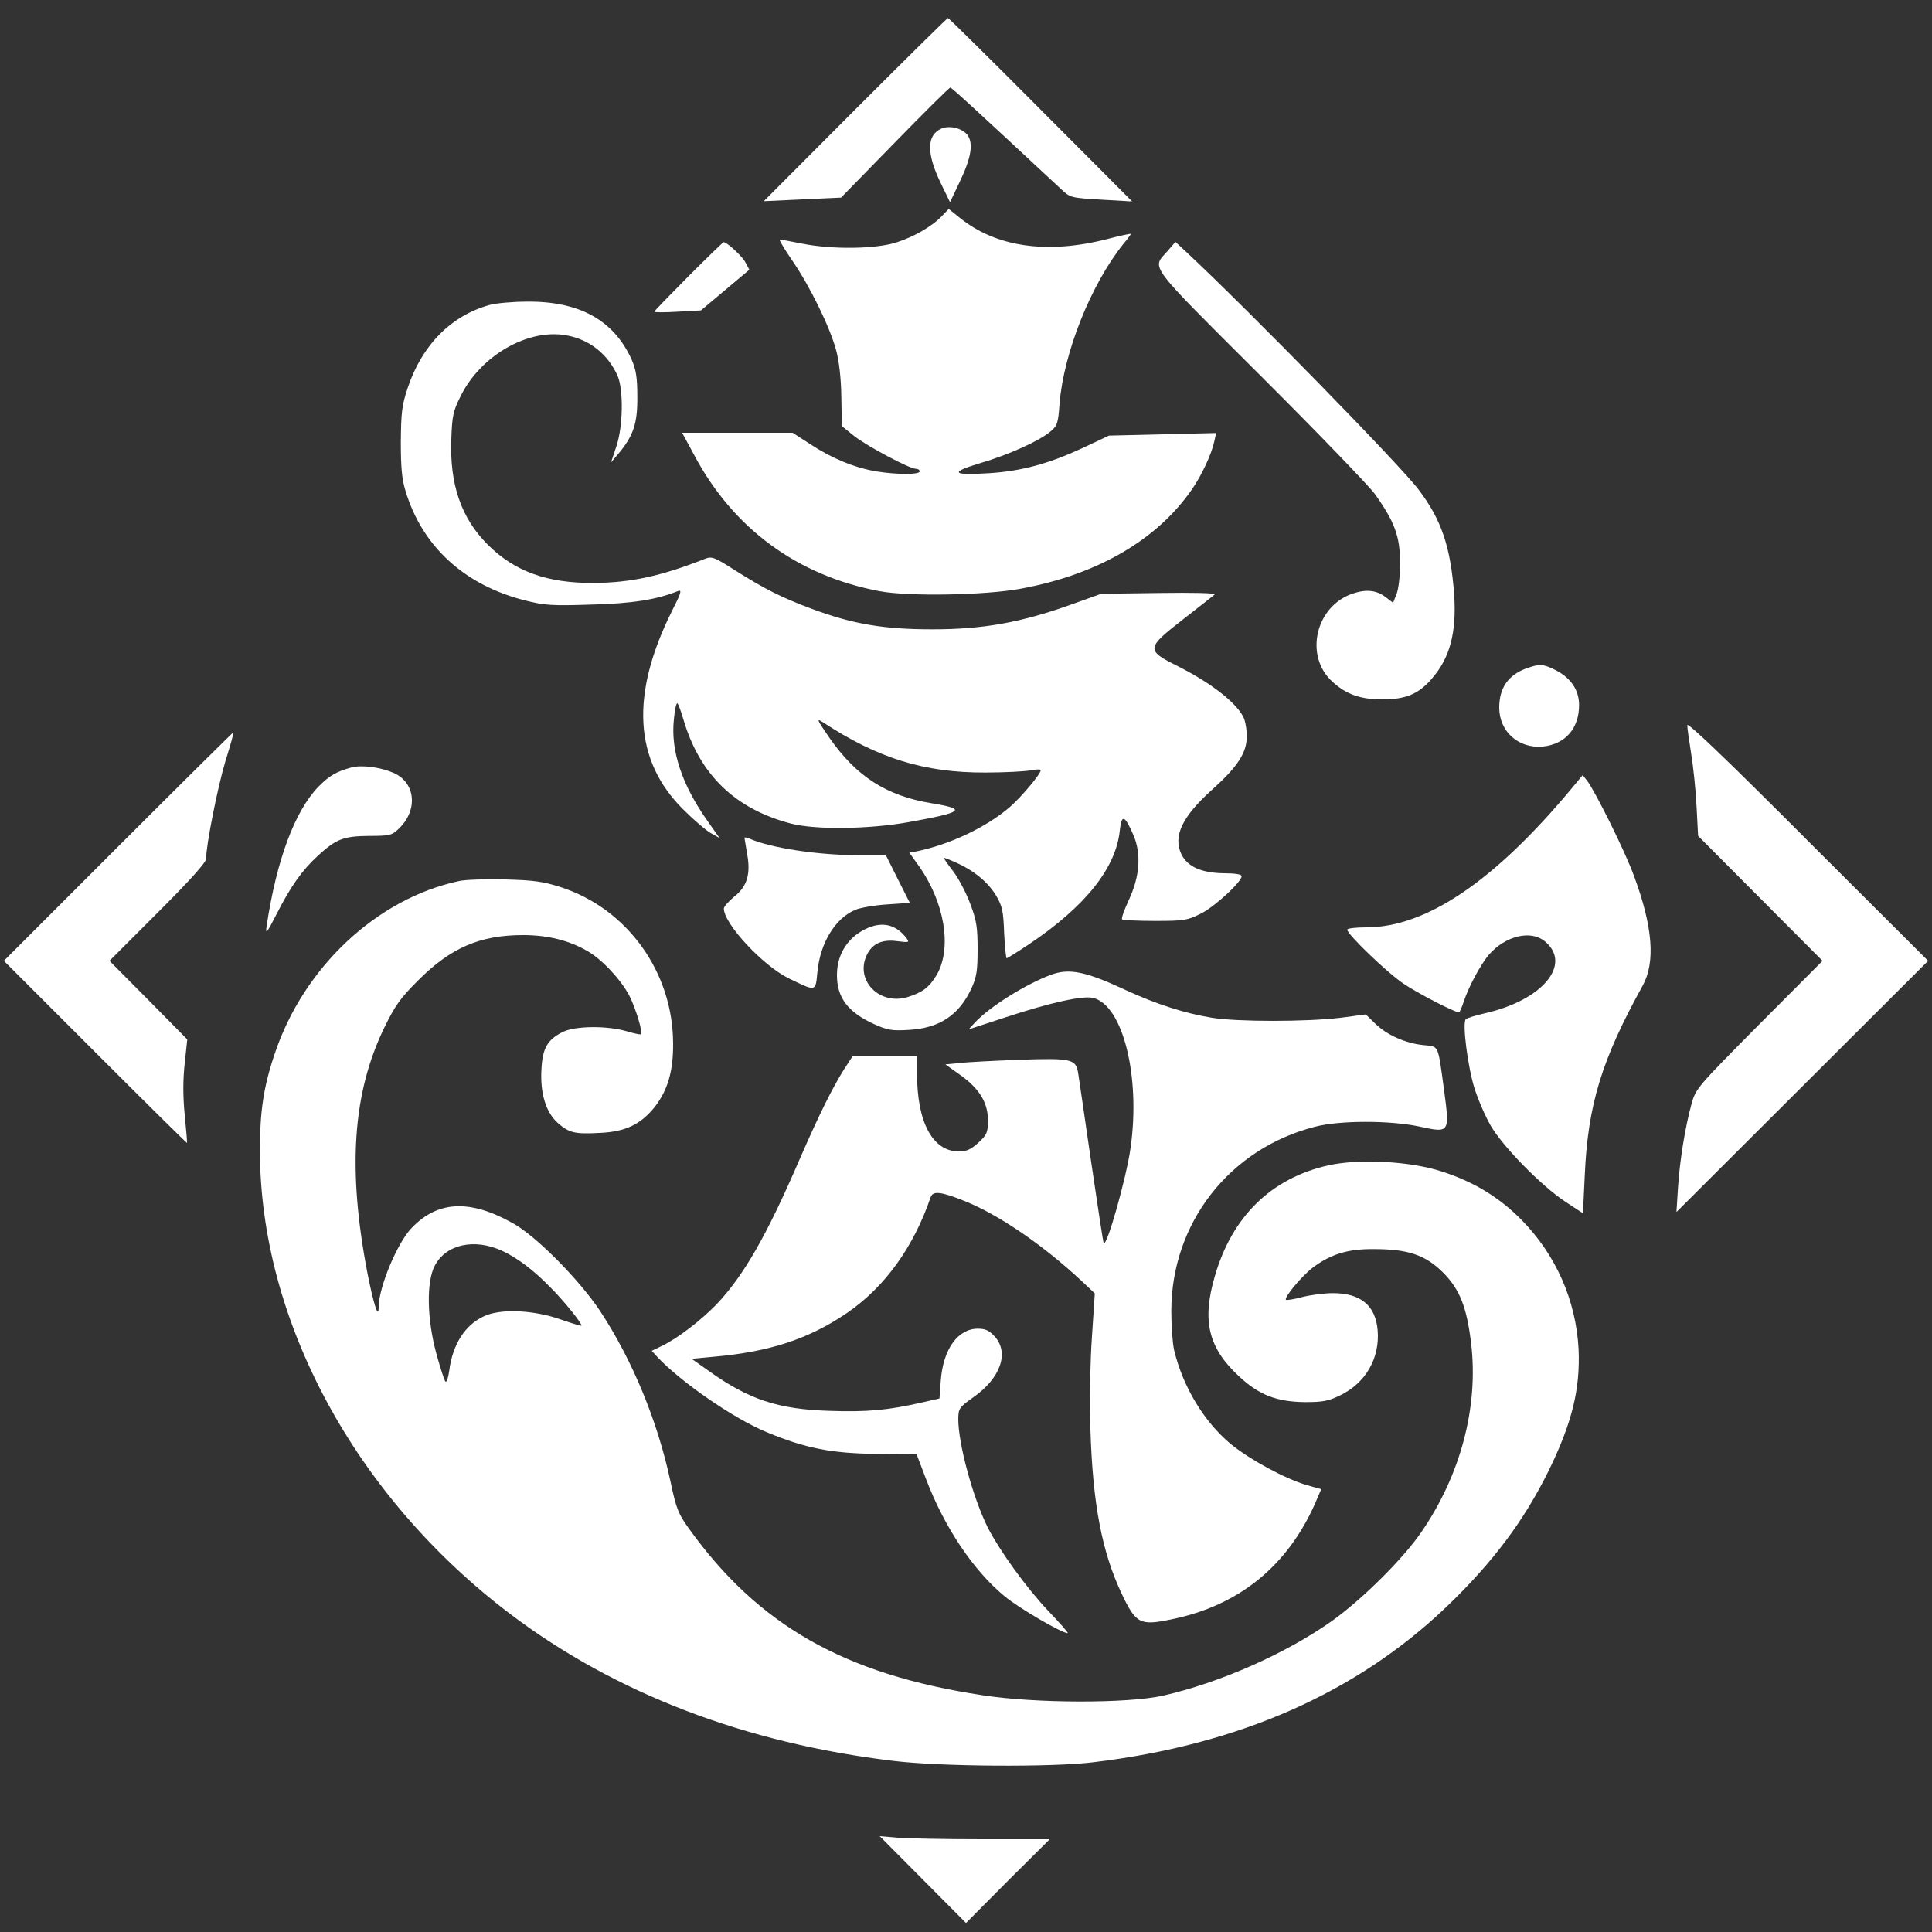 <?xml version="1.0" standalone="no"?>
<!DOCTYPE svg PUBLIC "-//W3C//DTD SVG 20010904//EN"
 "http://www.w3.org/TR/2001/REC-SVG-20010904/DTD/svg10.dtd">
<svg version="1.0" xmlns="http://www.w3.org/2000/svg"
 width="750pt" height="750pt" viewBox="0 0 750 750"
 preserveAspectRatio="xMidYMid meet">

<rect x="0" y="0" width="750" height="750" fill="#333333" stroke="none"/>

<g transform="translate(0,750) scale(0.1,-0.1)"
fill="#FFFFFF" stroke="none">
<path d="M3320 7075 l-355 -356 150 7 150 7 208 213 c115 118 212 214 216 214
6 0 100 -87 431 -395 34 -32 37 -33 155 -40 l120 -7 -355 356 c-195 196 -357
356 -360 356 -3 0 -165 -160 -360 -355z"/>
<path d="M3655 7001 c-58 -25 -59 -96 -3 -212 l36 -74 37 78 c46 95 55 153 29
185 -21 25 -69 36 -99 23z"/>
<path d="M3659 6664 c-39 -42 -110 -83 -179 -105 -81 -26 -248 -28 -365 -5
-44 9 -83 16 -88 16 -4 0 18 -37 49 -82 68 -99 146 -258 170 -348 11 -41 19
-107 20 -179 l2 -115 47 -38 c49 -39 216 -128 241 -128 8 0 14 -4 14 -10 0
-13 -87 -13 -168 0 -84 14 -174 51 -257 106 l-68 44 -214 0 -215 0 46 -85
c152 -287 402 -470 721 -530 112 -21 411 -16 549 10 298 55 529 190 665 388
37 54 75 136 85 184 l7 32 -208 -5 -208 -5 -106 -50 c-131 -60 -234 -88 -361
-96 -143 -9 -153 3 -33 39 112 33 229 86 273 123 26 22 30 32 35 107 16 198
121 462 247 620 17 20 30 38 30 40 0 2 -42 -7 -92 -20 -234 -60 -433 -31 -574
84 l-41 33 -24 -25z"/>
<path d="M2672 6427 c-72 -73 -132 -134 -132 -137 0 -3 41 -3 91 0 l90 5 94
79 94 79 -15 28 c-12 24 -72 79 -85 79 -2 0 -64 -60 -137 -133z"/>
<path d="M4532 6525 c-61 -69 -83 -40 358 -480 221 -220 421 -428 446 -461 78
-109 99 -166 99 -269 0 -54 -6 -103 -14 -122 l-13 -33 -25 19 c-37 30 -77 35
-131 17 -145 -48 -190 -242 -80 -342 53 -49 109 -69 193 -69 92 0 141 20 193
80 71 81 97 180 87 329 -14 183 -49 288 -137 404 -71 95 -662 699 -904 925
l-41 38 -31 -36z"/>
<path d="M1900 6316 c-150 -42 -263 -157 -318 -324 -22 -66 -25 -95 -26 -207
0 -98 4 -145 18 -190 65 -217 230 -367 465 -426 75 -19 104 -21 255 -16 160 4
255 19 339 53 15 5 10 -10 -23 -75 -164 -327 -150 -584 44 -775 39 -39 87 -80
105 -90 l34 -19 -45 64 c-101 142 -145 275 -132 396 3 35 9 63 13 63 3 0 14
-28 24 -63 63 -214 200 -347 417 -404 96 -25 302 -22 455 5 217 39 231 51 90
74 -175 29 -291 104 -396 255 -48 70 -51 76 -24 59 213 -140 394 -196 630
-195 72 0 149 4 173 8 23 5 42 5 42 1 0 -15 -77 -106 -121 -144 -90 -77 -230
-144 -361 -171 l-28 -5 35 -49 c102 -142 132 -321 71 -426 -29 -48 -55 -68
-114 -86 -109 -32 -204 66 -157 164 21 44 60 62 121 53 43 -5 45 -5 33 12 -45
59 -105 68 -175 27 -61 -36 -95 -98 -95 -170 0 -88 42 -144 145 -191 51 -23
67 -26 135 -22 119 7 195 58 243 163 19 42 23 67 23 150 0 84 -4 112 -28 175
-15 41 -45 99 -67 128 -22 28 -38 52 -36 52 3 0 24 -8 48 -19 68 -30 124 -76
155 -128 24 -41 28 -60 31 -145 3 -54 7 -98 10 -98 2 0 41 24 86 54 219 147
338 296 353 442 7 65 19 60 53 -18 31 -73 25 -161 -19 -254 -17 -37 -29 -70
-25 -73 3 -3 60 -6 127 -6 113 0 126 2 178 28 53 26 159 123 159 146 0 7 -27
11 -67 11 -89 1 -143 25 -167 74 -33 70 3 146 120 251 99 89 134 143 134 207
0 27 -6 61 -14 76 -31 58 -127 132 -256 197 -122 61 -121 69 23 181 61 48 117
91 122 96 6 6 -81 8 -215 6 l-225 -3 -120 -43 c-194 -69 -339 -95 -535 -95
-190 0 -309 20 -470 80 -117 44 -179 75 -295 148 -84 54 -92 56 -120 45 -170
-67 -287 -92 -430 -93 -181 -1 -306 44 -411 148 -103 103 -149 233 -142 411 3
89 7 108 36 166 78 158 262 264 412 236 88 -16 159 -72 197 -156 24 -54 22
-199 -5 -277 l-20 -60 29 34 c58 70 74 117 73 221 0 75 -5 105 -22 144 -69
153 -203 227 -406 225 -55 0 -121 -6 -146 -13z"/>
<path d="M5927 4906 c-72 -26 -107 -76 -107 -153 0 -93 75 -160 170 -151 86 9
140 70 140 161 0 58 -32 105 -90 135 -51 25 -61 26 -113 8z"/>
<path d="M6550 4685 c0 -11 7 -60 15 -110 8 -49 18 -142 21 -205 l6 -115 241
-242 242 -243 -246 -247 c-243 -245 -246 -249 -263 -310 -25 -93 -45 -217 -52
-323 l-6 -95 488 487 489 488 -468 467 c-315 316 -467 461 -467 448z"/>
<path d="M460 4215 l-445 -445 355 -355 c195 -195 355 -353 356 -352 1 1 -3
50 -9 109 -7 74 -7 135 0 200 l10 93 -151 153 -151 152 188 188 c125 125 187
194 187 208 0 53 45 279 75 379 19 60 33 111 31 112 -1 1 -202 -198 -446 -442z"/>
<path d="M1365 4521 c-61 -17 -86 -32 -129 -75 -92 -96 -162 -283 -201 -541
-5 -35 0 -29 40 49 54 106 98 168 159 224 71 65 99 76 198 77 78 0 89 2 113
25 79 72 70 182 -18 220 -51 22 -122 31 -162 21z"/>
<path d="M6100 4438 c-299 -359 -564 -538 -796 -538 -41 0 -74 -4 -74 -9 0
-18 156 -168 219 -210 53 -36 198 -111 215 -111 2 0 10 17 17 38 19 60 67 148
99 186 65 74 164 97 218 51 106 -89 -11 -228 -232 -278 -38 -9 -72 -19 -76
-24 -14 -14 8 -186 34 -268 14 -44 42 -109 63 -145 47 -81 195 -232 288 -294
l70 -46 7 147 c12 275 66 450 225 737 50 91 39 229 -34 426 -35 96 -149 325
-181 368 l-18 23 -44 -53z"/>
<path d="M2890 4248 c0 -2 5 -30 10 -61 15 -79 1 -128 -50 -168 -22 -18 -40
-39 -40 -46 0 -59 151 -221 250 -270 109 -53 106 -54 113 23 11 113 68 208
147 242 19 8 75 18 123 21 l89 6 -47 93 -46 92 -102 0 c-161 0 -346 28 -429
65 -10 4 -18 5 -18 3z"/>
<path d="M1783 4080 c-320 -68 -605 -335 -717 -672 -43 -127 -57 -223 -57
-373 0 -660 369 -1344 971 -1800 407 -308 912 -502 1490 -571 181 -22 612 -25
775 -5 565 68 1021 269 1372 605 178 171 298 331 394 525 92 187 124 320 117
474 -10 190 -89 367 -222 502 -86 87 -184 147 -308 187 -121 40 -321 51 -442
24 -221 -50 -373 -198 -440 -430 -51 -174 -25 -279 94 -389 78 -73 147 -99
257 -100 69 0 90 4 137 27 98 48 153 144 144 252 -8 96 -66 144 -173 144 -34
0 -87 -7 -119 -15 -33 -9 -61 -13 -64 -11 -8 9 60 91 104 125 69 52 136 73
237 72 134 0 200 -23 268 -90 66 -66 93 -135 110 -277 29 -246 -41 -510 -193
-731 -70 -103 -230 -262 -348 -346 -180 -127 -433 -239 -657 -290 -138 -30
-490 -30 -698 2 -537 81 -871 271 -1142 649 -40 56 -48 76 -70 180 -50 235
-148 472 -273 662 -81 122 -250 293 -340 342 -166 93 -291 87 -392 -19 -56
-58 -128 -231 -128 -307 0 -51 -20 11 -44 134 -77 402 -57 696 65 949 43 88
63 116 132 185 127 127 240 176 408 176 96 0 180 -21 251 -63 57 -33 130 -112
162 -174 25 -51 52 -140 44 -148 -2 -2 -26 3 -53 11 -76 23 -202 22 -250 -2
-59 -29 -79 -63 -83 -143 -6 -94 17 -169 63 -210 44 -39 66 -44 162 -39 100 4
160 33 214 100 51 65 73 140 72 248 -1 277 -178 522 -436 606 -69 22 -104 27
-217 30 -74 2 -154 -1 -177 -6z m167 -1436 c60 -28 122 -75 189 -144 52 -52
123 -141 118 -146 -2 -2 -37 9 -78 23 -106 38 -237 44 -301 13 -73 -34 -121
-109 -134 -211 -4 -28 -10 -47 -15 -42 -4 4 -20 53 -35 108 -37 136 -39 280
-6 342 44 83 154 107 262 57z"/>
<path d="M4080 3716 c-97 -36 -235 -122 -293 -183 l-27 -29 144 47 c173 57
299 85 340 75 115 -29 184 -304 145 -581 -16 -117 -95 -396 -105 -370 -2 6
-24 150 -49 320 -25 171 -47 325 -50 342 -9 52 -27 56 -229 49 -100 -4 -205
-9 -234 -13 l-52 -5 52 -37 c78 -54 113 -110 113 -178 0 -50 -3 -57 -37 -89
-29 -26 -46 -34 -75 -34 -102 0 -163 112 -163 301 l0 69 -125 0 -125 0 -34
-52 c-46 -74 -96 -174 -173 -351 -127 -294 -216 -449 -321 -560 -61 -63 -153
-134 -215 -163 l-37 -18 22 -24 c91 -97 296 -239 425 -292 149 -62 250 -82
425 -84 l156 -1 37 -97 c71 -187 184 -355 304 -454 55 -46 223 -144 246 -144
4 0 -31 40 -78 89 -83 88 -185 229 -232 320 -58 116 -116 328 -115 425 1 38 4
43 56 80 107 74 143 173 86 237 -22 24 -36 31 -66 31 -78 0 -135 -80 -144
-202 l-5 -69 -66 -15 c-135 -31 -217 -38 -361 -33 -199 6 -314 44 -470 156
l-65 46 85 8 c217 19 370 69 518 170 146 100 258 254 325 450 9 25 41 21 133
-16 134 -54 305 -172 453 -310 l51 -48 -11 -167 c-7 -95 -9 -251 -6 -362 9
-286 44 -473 121 -636 56 -118 71 -126 195 -100 260 53 448 206 556 449 l24
56 -57 16 c-84 25 -219 98 -294 159 -103 86 -185 220 -220 364 -6 26 -11 94
-11 152 0 341 225 631 558 716 95 25 290 25 404 1 119 -26 119 -26 97 140 -25
184 -19 169 -81 176 -69 7 -141 39 -186 83 l-37 36 -98 -13 c-132 -16 -400
-16 -499 0 -106 17 -219 54 -334 107 -157 73 -219 86 -291 60z"/>
<path d="M3582 204 l168 -169 162 163 163 162 -260 0 c-143 0 -291 3 -330 6
l-70 6 167 -168z"/>
</g>
</svg>
